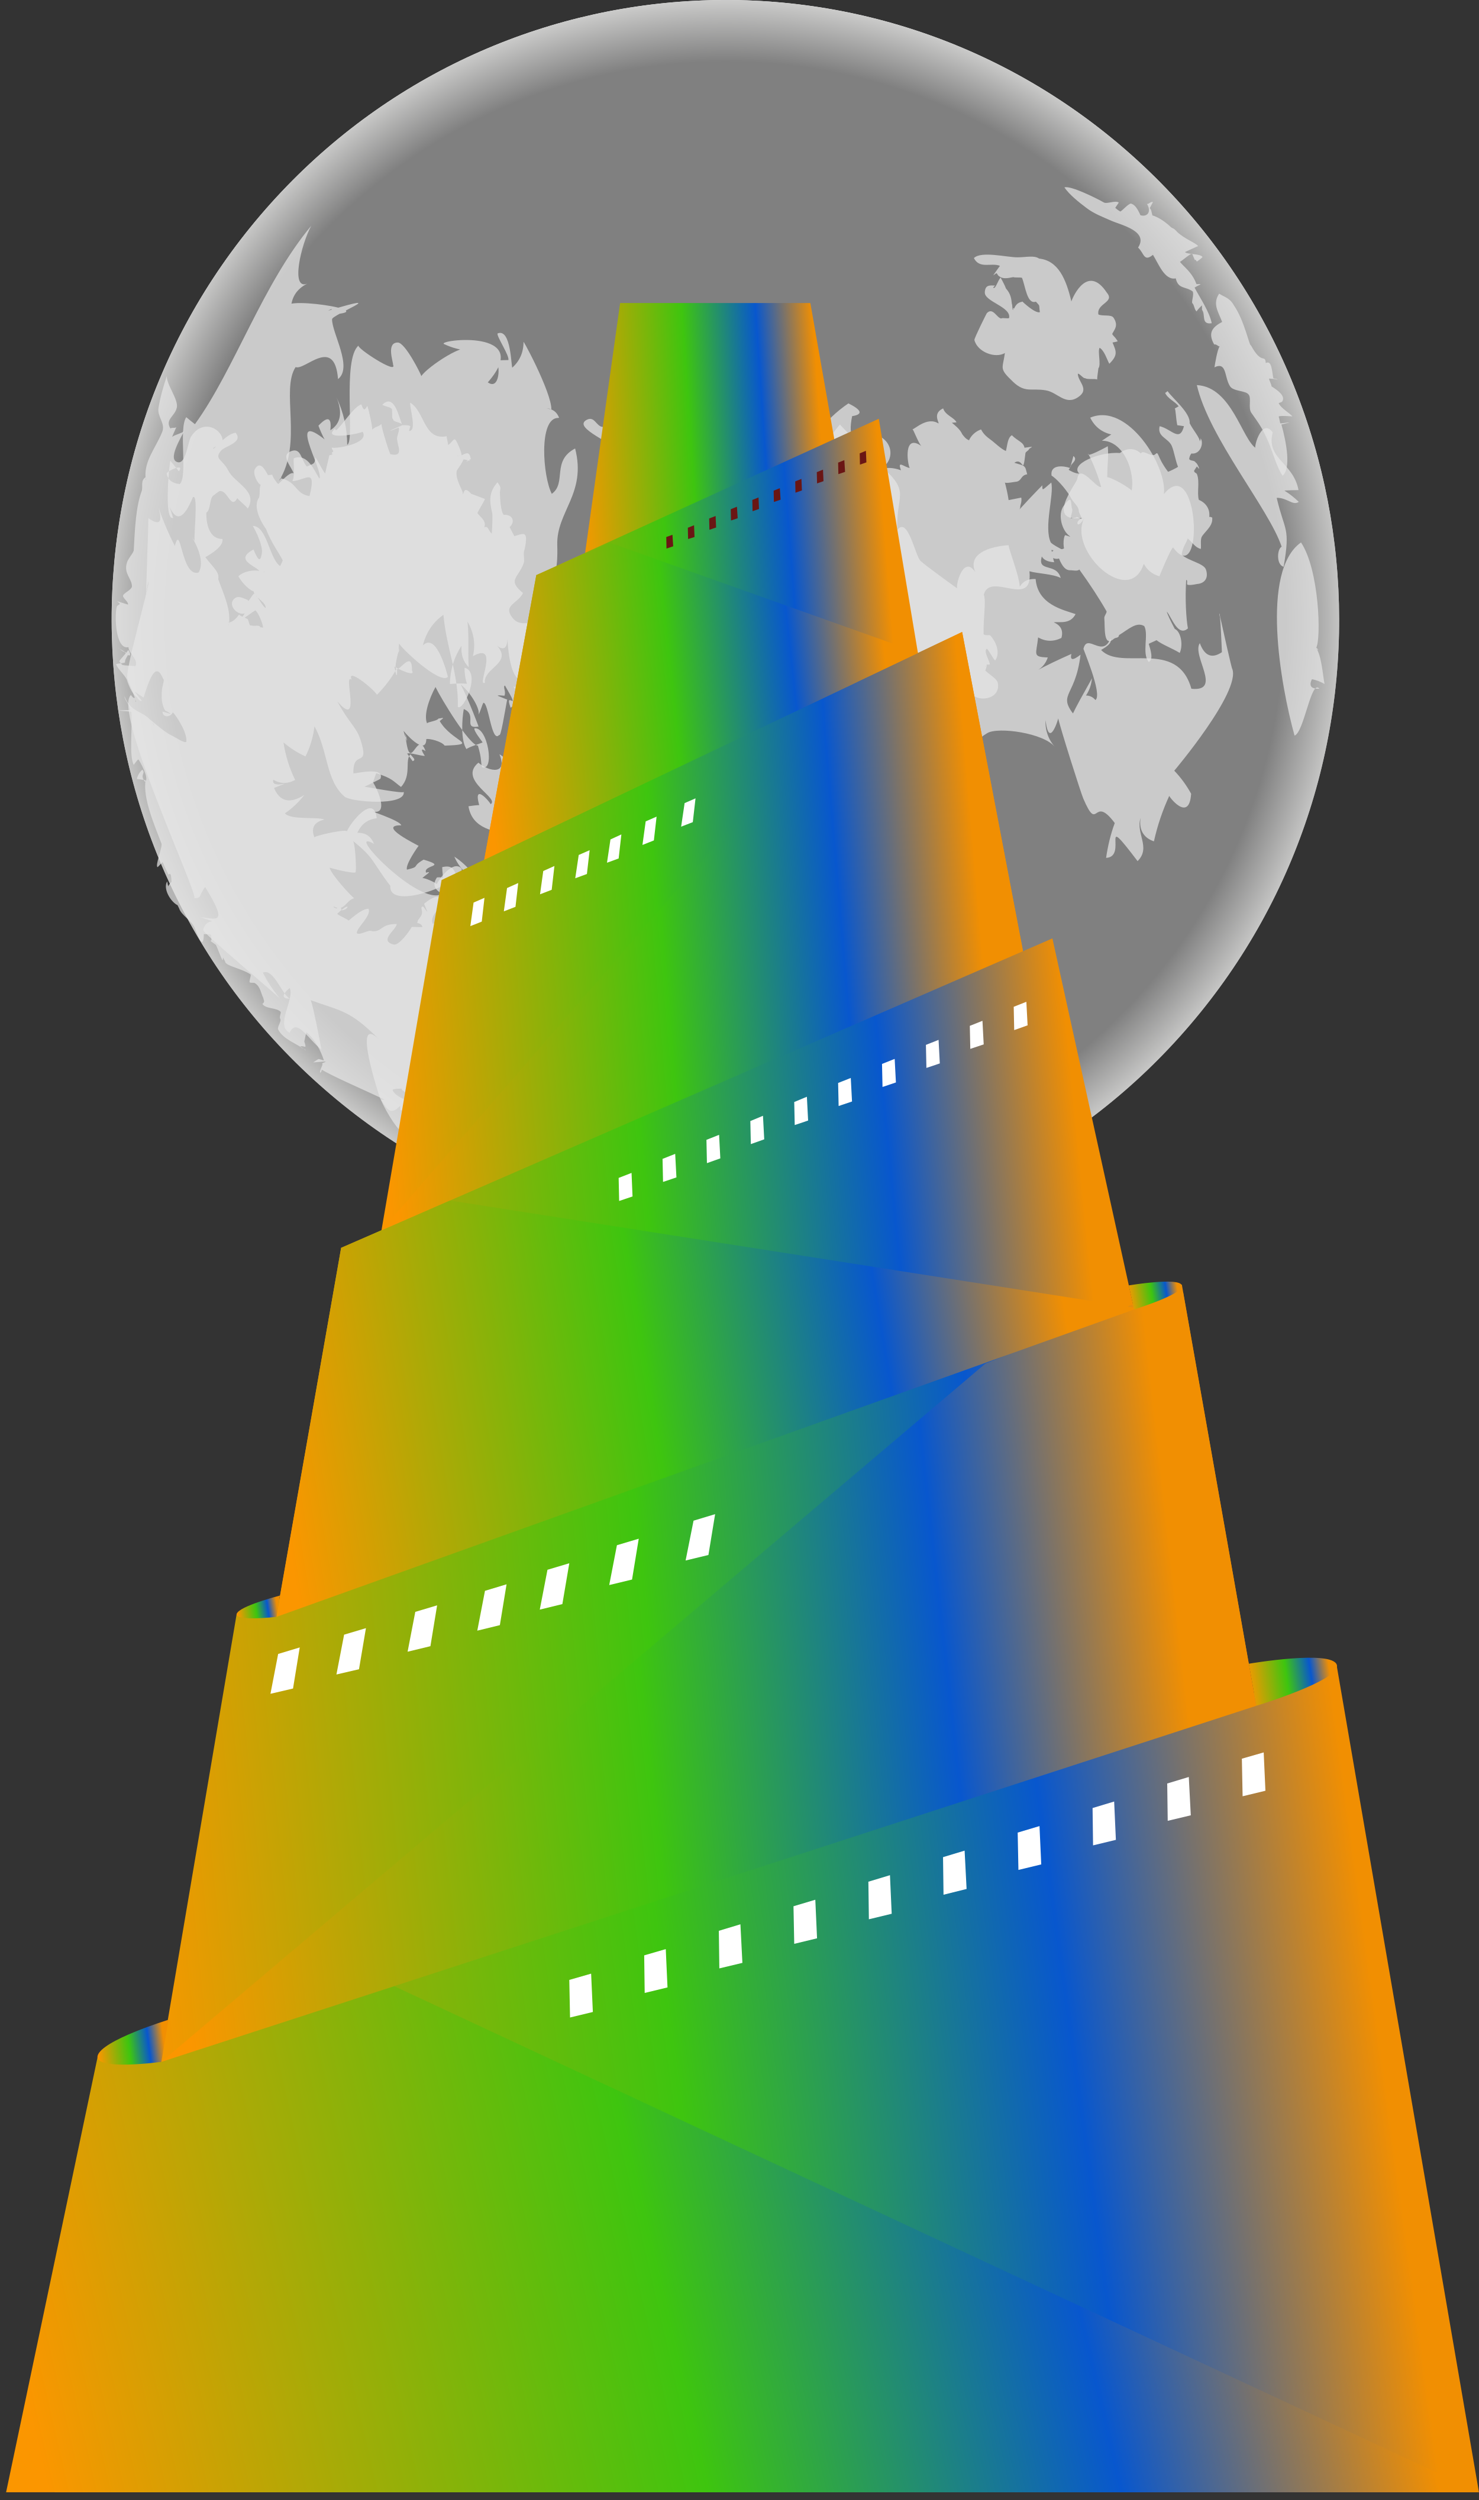 <svg width="56.803" height="96" viewBox="0 0 171 289" fill="none" xmlns="http://www.w3.org/2000/svg">
<rect x="0" y="0" width="171" height="289" fill="#333333" stroke="none"/>
<path d="M137.604 118.456C112.027 148.432 67.211 151.792 37.534 125.929C7.857 100.094 4.531 54.827 30.136 24.851C55.742 -5.096 100.529 -8.456 130.206 17.379C159.883 43.242 163.209 88.481 137.604 118.456Z" fill="url(#paint0_radial_19_2)"></path>
<path d="M137.604 118.456C112.027 148.432 67.211 151.792 37.534 125.929C7.857 100.094 4.531 54.827 30.136 24.851C55.742 -5.096 100.529 -8.456 130.206 17.379C159.883 43.242 163.209 88.481 137.604 118.456Z" fill="url(#paint1_radial_19_2)"></path>
<g opacity="0.72">
<path d="M147.009 44.661C147.037 44.487 146.722 43.937 146.722 43.763C146.779 43.763 147.697 43.792 147.725 43.937C147.668 43.734 147.267 43.821 147.209 43.676C147.066 42.894 147.037 41.591 146.349 41.967C146.263 40.867 145.89 42.257 144.629 39.911C144.457 40.056 143.912 37.102 142.65 35.277C142.163 34.408 141.561 34.35 140.959 33.945C140.156 35.132 140.873 36.059 141.303 37.218C140.127 37.826 139.64 38.521 140.385 39.824C140.643 39.737 140.844 40.085 141.016 40.027C140.729 40.49 140.5 41.938 140.414 42.46C141.876 41.765 141.532 43.618 142.22 44.661C142.622 45.269 144.027 45.124 144.371 45.617C144.715 46.051 144.285 47.181 144.686 47.731C145.604 49.034 145.948 49.469 146.665 51.12C147.123 52.22 147.697 54.189 148.299 55C149.274 54.16 148.758 51.235 148.156 49.063C148.184 49.092 149.044 48.831 149.073 48.86C149.016 48.773 148.07 49.005 148.012 48.918C147.955 48.687 147.926 48.368 147.84 48.165C147.869 48.02 149.159 48.107 149.417 48.136C149.216 47.818 148.07 47.181 147.84 46.601C147.926 46.544 148.156 46.514 148.242 46.428C148.672 45.79 147.754 45.124 147.009 44.661Z" fill="#E6E6E6"></path>
<path d="M139.037 35.277C139.066 35.248 138.923 35.364 138.951 35.335C139.009 35.393 138.951 35.741 138.98 35.828C139.41 36.349 138.837 37.565 140.098 37.362C139.84 36.03 138.751 34.466 138.12 33.25C138.12 33.221 138.808 32.873 138.808 32.873C138.779 32.786 138.349 32.902 138.321 32.815C137.833 31.454 136.801 30.788 136.428 30.267C136.629 30.18 137.575 29.34 137.833 29.311C137.919 29.514 138.034 29.832 138.149 30.064C138.263 29.919 138.407 30.383 138.407 30.209C138.521 30.151 138.951 29.832 139.037 29.716C138.779 29.282 137.346 29.456 137.002 29.137C137.145 29.079 138.435 28.471 138.521 28.442C138.292 28.095 136.916 27.602 136.084 26.791C136.027 26.704 135.941 26.646 135.855 26.56C135.74 26.415 135.539 26.386 135.396 26.27C134.249 25.169 133.303 24.909 133.245 24.909C133.245 24.909 133.073 24.214 133.073 24.243C133.016 24.214 133.016 24.098 132.93 24.069C132.93 24.069 133.303 23.345 133.303 23.374C133.102 23.229 132.844 23.605 132.615 23.576C133.331 24.735 132.271 25.575 130.866 24.272C131.095 24.967 131.238 24.88 131.41 25.314C131.382 25.372 132.213 25.749 132.185 25.836C132.156 25.836 132.041 25.256 132.012 25.227C131.668 24.416 131.324 23.721 130.866 23.576C130.607 23.316 129.776 24.387 129.518 24.445C129.002 24.156 128.801 23.808 128.916 24.098C128.858 24.098 129.375 23.432 129.346 23.403C128.916 23.142 127.998 23.605 127.625 23.403C126.88 22.968 123.755 21.404 123.066 21.665C123.64 22.505 124.729 23.374 125.618 24.04C126.479 24.706 127.511 25.083 128.486 25.517C129.604 26.009 132.844 26.704 131.582 28.616C132.299 29.282 132.242 30.325 133.303 29.456C133.962 30.498 134.65 32.439 135.941 32.178C136.227 33.453 137.059 33.076 137.891 33.684C138.091 34.003 137.718 34.901 137.862 35.045C138.091 35.277 138.091 35.798 138.349 36.001C138.321 35.972 138.98 35.219 139.037 35.277Z" fill="#E6E6E6"></path>
<path d="M116.185 40.809C115.927 42.691 115.468 42.547 117.131 44.14C118.536 45.472 119.282 44.835 120.916 45.124C122.235 45.327 123.152 46.891 124.615 45.935C126.048 45.008 124.643 44.169 124.615 43.213C124.758 43.097 125.303 43.821 125.446 43.705C125.676 43.908 126.679 43.734 126.851 43.879C126.851 43.531 126.966 42.923 126.995 42.576C127.339 42.17 126.88 40.606 127.138 40.201C127.683 40.548 127.941 41.446 128.256 42.054C129.317 41.012 129.03 40.577 128.629 39.593C128.686 39.593 129.203 39.477 129.231 39.448C129.145 39.303 128.858 38.898 128.744 38.84C128.715 38.724 128.83 39.129 128.83 39.013C128.858 38.84 128.6 38.753 128.6 38.579C128.858 38.087 129.346 37.623 128.744 36.725C128.486 36.32 127.453 36.581 126.995 36.349C126.765 35.045 128.944 34.959 127.97 33.829C125.819 30.556 124.127 34.09 123.869 34.843C123.267 32.265 122.35 30.122 120.142 29.89C119.54 29.485 118.679 29.745 117.618 29.745C116.414 29.745 113.432 28.992 112.601 29.832C113.26 31.136 114.608 30.325 115.611 30.73C115.611 30.73 114.837 31.802 114.837 31.831L115.21 31.57C115.325 31.657 115.353 31.831 115.497 31.918C115.927 32.265 116.443 32.178 117.16 32.033C117.332 32.12 117.991 32.033 118.163 32.12C118.565 33.105 118.737 35.219 119.769 34.872C120.314 35.48 120.084 35.132 120.228 36.088C119.683 36.262 118.249 34.901 118.192 34.843C118.221 34.959 117.618 34.785 117.246 35.683C117.016 35.422 117.217 35.885 117.102 35.828C117.016 35.654 117.074 35.335 116.988 35.103C116.93 34.553 116.873 33.974 116.3 33.337C116.156 32.902 115.697 32.12 115.697 32.091C115.382 32.352 115.095 33.511 114.837 33.25C114.751 33.308 115.124 32.931 115.067 33.018C114.35 32.96 113.92 32.96 113.862 33.771C113.776 34.872 116.93 35.451 116.672 36.754C116.586 36.87 115.869 36.696 115.783 36.812C115.267 36.812 114.808 35.451 114.092 36.204C114.063 36.233 112.629 39.1 112.658 39.303C113.002 40.693 115.067 41.475 116.185 40.809Z" fill="#E6E6E6"></path>
<path d="M134.994 45.211C134.937 45.269 134.794 45.385 134.708 45.414C135.023 46.109 135.855 46.399 136.285 46.978C136.256 46.949 135.855 47.239 135.826 47.21C135.941 47.383 135.941 48.252 136.113 49.15L136.887 49.266C136.399 51.177 135.453 49.584 134.077 49.266C133.762 50.511 135.08 50.627 135.482 51.554C135.769 52.249 135.883 53.176 136.199 53.958C136.084 54.074 135.167 54.508 135.052 54.537C133.647 52.683 134.048 52.046 133.503 52.568C132.959 52.799 132.156 51.93 131.898 52.423C131.152 51.67 130.12 51.843 129.489 52.365C127.052 52.191 123.64 53.697 124.787 54.74C124.299 54.769 123.64 54.363 123.554 54.305C123.669 54.132 123.812 53.987 123.812 53.842C123.869 53.581 124.672 53.147 124.099 52.712C124.099 52.828 123.726 54.016 123.726 54.103C123.009 53.842 121.403 53.639 121.575 54.971C122.091 55.29 123.095 56.333 123.726 57.375C124.041 58.099 124.701 58.447 124.729 59.084C124.701 59.229 125.131 59.866 125.045 59.982C124.844 59.982 124.357 59.605 124.471 59.808C124.443 59.837 123.841 59.895 123.812 59.924C123.783 59.519 124.099 59.084 123.927 58.736C123.783 57.868 123.927 57.202 122.98 58.476C122.264 59.461 122.751 61.372 123.726 62.009C123.726 62.096 123.124 61.778 123.124 61.893C122.894 62.299 122.923 63.399 123.152 63.805C123.152 63.863 124.07 62.878 124.07 62.936C123.726 62.762 122.952 63.631 122.665 63.457C122.464 63.342 121.719 62.965 121.489 62.704C120.658 60.909 121.891 57.202 121.547 55.782C120.572 56.593 120.486 56.854 120.514 56.101C120.428 56.159 117.532 59.171 117.246 59.634C117.389 59.403 117.991 59.026 117.963 58.505C117.991 58.36 118.163 57.955 118.077 57.52C118.049 57.52 116.644 57.81 116.615 57.81C116.529 57.172 116.328 56.304 116.185 55.782C116.386 55.898 117.303 55.696 117.418 55.696C118.163 55.638 117.963 54.943 118.765 54.827C118.622 54.363 118.622 54.103 118.421 53.929C118.335 53.784 117.934 53.697 117.274 53.494C118.364 52.77 118.221 55.203 118.565 52.365C118.593 52.22 118.966 52.046 118.966 51.93C118.966 51.873 119.31 51.699 119.31 51.641C119.282 51.641 118.479 51.757 118.45 51.757C118.335 51.09 117.676 51.004 116.988 50.309C116.472 50.627 116.472 51.525 116.299 52.133C115.726 51.901 114.952 51.12 114.579 50.859C114.092 50.511 113.69 50.164 113.432 49.642C112.543 49.932 111.683 50.917 111.998 51.815C111.941 51.843 112.429 51.004 112.371 51.033C111.826 50.801 111.712 50.801 111.253 50.193C110.995 49.584 110.307 49.092 110.049 48.86C110.049 48.889 110.594 48.803 110.594 48.831C110.335 48.252 109.303 48.02 109.045 47.21C107.755 47.789 108.644 48.889 108.5 48.947C107.181 48.107 105.69 49.7 105.49 49.613C105.576 49.556 106.178 51.206 106.522 51.554C104.429 50.077 104.916 53.581 105.174 54.103C104.429 53.929 103.741 53.176 104.171 54.363C102.221 53.668 101.619 54.537 100.501 54.537C100.615 54.45 100.328 54.421 100.443 54.363C100.357 53.176 100.013 51.612 98.924 53.407C98.551 53.263 98.866 53.234 98.751 52.973C98.981 52.915 98.436 52.423 98.407 52.046C99.755 51.293 97.748 49.874 97.117 49.063C96.859 49.382 96.314 49.961 96.171 50.395C95.855 49.671 96.228 48.571 95.884 47.905C94.737 48.136 95.483 46.08 95.024 45.385C94.336 44.342 93.218 44.777 91.984 44.313C92.357 43.763 92.759 43.213 93.361 42.865C92.902 41.446 92.415 42.373 91.526 42.286C90.78 42.199 89.805 40.983 88.888 41.272C88.974 41.562 89.691 42.721 89.805 43.01C89.691 42.981 89.633 43.01 89.547 42.923C89.404 43.3 88.773 43.444 88.486 43.705C87.999 43.126 88.716 41.852 89.175 41.272C88.515 41.157 87.913 41.852 87.741 42.402C87.053 41.62 86.537 40.577 86.508 40.114C85.705 40.404 87.053 42.721 85.16 41.33C86.594 36.146 84.357 40.519 83.411 43.502C83.01 42.952 82.522 42.228 82.15 41.62C81.777 41.968 81.175 42.228 80.917 42.749C80.773 42.489 79.798 41.794 79.684 41.533C79.483 42.286 80.142 45.356 78.737 44.95C77.304 44.545 78.537 42.634 78.479 41.678C77.562 42.315 76.272 41.996 75.526 42.286C75.354 41.33 75.669 39.853 74.723 40.056C75.354 41.533 74.207 42.576 73.863 44.111C73.863 44.169 74.15 43.763 74.121 43.821C73.634 43.966 73.347 44.632 72.573 44.255C72.515 44.661 71.598 45.095 71.483 46.283C70.852 46.63 71.225 47.557 70.996 47.818C70.394 48.542 71.311 49.44 69.705 49.353C68.931 49.324 68.759 48.02 67.813 48.542C66.121 49.469 71.196 51.293 71.483 52.249C70.881 52.741 69.877 54.363 70.508 55.232C70.48 55.232 70.795 54.885 70.738 54.971C70.824 55.116 70.852 54.74 70.881 54.682C70.91 54.682 70.91 55.377 70.938 55.406C71.024 55.493 71.713 55.145 71.799 55.232C71.77 55.724 70.738 56.564 70.766 56.709C70.193 55.666 70.967 57.202 70.967 57.202C70.938 56.622 71.454 57.172 72.229 57.462C71.626 57.926 70.594 59.026 71.282 58.215C72.286 58.331 73.634 58.997 74.092 59.808C74.035 59.837 72.659 60.329 72.601 60.329C72.974 61.517 71.626 61.546 71.971 62.675C72.315 63.747 74.15 63.197 74.924 62.936C75.469 64.905 75.87 66.643 77.963 66.469C76.644 66.759 76.186 68.7 74.58 69.597C75.01 70.843 74.924 70.959 76.673 71.422C77.304 68.902 77.963 68.671 79.282 68.613C79.225 68.7 79.483 68.555 79.426 68.641C79.856 69.221 79.684 68.757 80.257 68.381C80.257 68.381 81.146 69.597 81.117 69.597C80.945 70.177 80.343 70.495 79.827 70.814C80.257 71.943 81.461 72.638 82.379 73.246C82.064 72.407 82.121 71.306 83.01 71.219C82.379 70.466 82.436 69.713 82.723 69.25C83.755 69.018 84.902 69.771 86.049 69.308C86.709 70.408 81.232 70.148 86.508 72.03C85.963 72.522 86.192 72.812 86.02 73.304C85.82 73.304 85.476 72.899 85.275 72.841C84.845 72.001 84.357 71.856 83.698 72.638C84.099 73.189 83.841 73.536 83.698 74.115C83.411 73.999 83.44 73.333 83.067 73.246C82.551 72.957 82.006 72.928 81.433 72.638C81.347 72.522 81.031 72.783 80.945 72.667C80.888 72.725 80.687 73.42 80.573 73.478C80.4 73.391 80.515 72.638 80.343 72.58C80.228 71.943 79.54 71.827 78.967 72.03C79.282 71.683 78.479 71.509 78.365 71.769C78.279 71.74 78.422 71.972 78.336 71.943C78.193 71.364 78.651 71.074 78.508 70.495C78.279 70.872 77.103 70.408 77.017 70.843C76.874 71.074 77.591 71.596 77.476 71.798C76.157 71.422 75.039 70.93 74.494 71.277C74.35 71.074 74.494 71.856 74.408 71.625C73.29 72.233 72.372 70.93 71.34 71.596C72.057 71.625 72.229 71.625 72.515 72.436C72.372 72.522 72.458 72.117 72.315 72.233C72.917 72.407 72.687 73.246 73.089 73.565C73.031 73.826 72.917 74.492 72.859 74.839C72.229 74.666 71.34 74.55 70.881 75.042C71.254 75.448 71.512 76.143 71.77 76.259C71.77 76.345 71.77 75.824 71.827 75.853C71.684 76.172 72.057 76.693 72.028 77.156C71.799 77.214 73.146 76.954 73.318 77.417C72.974 77.649 72.888 78.72 73.376 78.894C73.204 78.865 73.089 78.141 72.745 78.054C72.773 78.054 73.175 78.17 73.175 78.141C73.29 77.996 73.003 77.533 72.859 77.736C72.917 77.793 72.773 78.112 72.831 78.199C72.716 78.17 72.515 77.852 72.487 77.823C72.057 78.257 72.286 79.242 72.945 79.647C72.831 79.966 73.031 79.126 72.859 79.242C72.745 79.242 72.974 79.386 72.859 79.415C72.773 79.386 72.544 80.226 72.429 80.139C72.372 80.226 72.515 80.487 72.458 80.545C72.028 80.574 71.139 80.661 70.68 80.748C70.652 80.429 70.566 79.589 70.795 80.139C70.652 80.168 70.336 79.937 70.222 79.995C69.935 79.821 69.505 80.632 69.304 80.284C68.788 80.574 68.53 80.69 68.014 81.008C67.87 80.921 66.981 80.487 66.838 80.429C66.637 79.213 68.042 77.533 67.727 76.317C66.981 76.925 65.519 78.402 64.831 79.3C64.831 79.271 64.2 79.039 64.2 79.01C64.344 78.547 65.548 78.228 65.691 77.475C65.835 77.359 65.576 77.156 65.605 77.012C66.007 76.664 66.265 76.461 66.121 75.534C67.698 76.606 67.44 74.724 67.784 73.855C68.157 72.986 69.419 72.667 68.1 71.538C67.928 71.885 67.44 72.117 67.326 72.58C66.924 72.059 67.01 71.943 66.609 71.451C67.498 70.524 65.691 69.539 64.774 70.321C63.426 71.509 64.774 71.509 62.48 71.769C61.304 71.914 60.042 72.493 59.211 71.364C58.15 69.945 59.842 69.8 60.473 68.555C58.609 67.02 59.928 66.846 60.559 65.079C60.673 64.761 60.501 64.123 60.587 63.747C60.702 63.312 60.788 62.936 60.817 62.415C60.874 61.43 60.329 61.72 59.469 61.98L58.924 60.938C59.67 60.214 59.182 59.432 58.236 59.519C57.892 59.113 57.835 57.752 57.806 57.202C57.749 56.391 58.093 56.535 57.519 55.753C56.544 56.854 56.544 57.839 56.917 59.345C56.974 60.098 56.86 61.662 56.86 61.691C56.458 61.343 56.43 60.706 55.999 60.967C56.258 60.214 55.627 59.866 55.197 59.316C55.225 59.171 56.2 57.578 56.057 57.665C56.143 57.723 54.48 57.057 54.48 57.086C53.534 55.985 53.648 57.288 53.476 57.086C53.706 56.912 52.559 55.435 52.817 54.392C53.075 54.016 53.419 53.523 53.591 53.118C53.677 53.06 54.251 53.292 54.365 53.234C54.308 53.234 54.337 53.176 54.279 53.176C54.394 52.915 53.878 53.436 53.906 53.292C54.078 53.494 54.308 52.886 54.451 53.147C54.308 52.191 53.992 52.307 53.39 52.626C53.39 52.596 52.76 52.741 52.76 52.741C52.76 52.712 53.362 52.596 53.276 52.683C53.161 52.741 53.333 53.089 53.247 53.176C53.62 52.828 53.161 51.843 52.903 51.264C52.473 50.309 52.473 51.004 51.813 51.438C51.813 51.264 51.641 50.627 51.641 50.424C48.975 50.946 49.147 47.586 47.426 46.544C47.34 47.152 48.258 49.874 47.283 49.816C47.34 49.729 47.369 49.411 47.455 49.295C47.312 49.121 46.853 49.15 46.509 49.15C46.107 48.107 45.562 45.443 44.215 46.775C44.243 46.92 45.161 47.065 45.218 47.21C45.476 47.181 45.19 48.484 45.476 48.455C45.333 48.803 46.451 48.773 46.509 49.15C46.451 49.208 45.161 49.7 45.132 49.787C45.19 49.816 46.05 49.411 46.107 49.44C46.222 49.903 45.792 50.453 45.935 50.917C45.964 51.554 46.709 52.857 45.161 52.51C45.104 52.683 44.071 49.382 44.1 49.005C43.727 49.382 43.412 49.266 43.039 49.671C43.039 49.15 42.638 47.354 42.466 46.92C42.179 47.412 42.064 47.557 41.778 46.746C40.717 47.036 38.652 50.598 38.767 49.527C37.047 50.975 41.577 50.164 41.921 49.903C42.81 51.322 38.595 51.93 38.394 51.728C38.251 51.873 38.595 52.075 38.509 52.22C38.05 52.596 38.394 52.046 38.423 52.568C38.48 52.51 38.021 52.654 38.079 52.626C37.964 53.176 37.706 54.16 37.591 54.74C37.133 54.103 36.903 53.523 36.473 52.857C36.387 53.697 36.301 53.552 35.469 53.929C34.781 53.089 34.81 51.699 33.634 52.162C32.344 52.654 33.778 54.016 33.978 54.798C34.007 54.943 33.95 54.566 34.036 54.769C33.692 54.421 32.946 55.203 32.172 55.956C31.943 55.753 31.57 55.203 31.484 54.913C31.599 54.798 30.853 55 30.968 54.885C30.595 54.218 30.05 53.234 29.477 54.218C29.161 54.769 29.821 55.956 30.136 56.043C29.964 56.419 30.079 56.883 29.964 57.491C29.305 58.36 29.849 59.866 30.767 61.169C31.34 62.733 32.401 64.123 32.688 64.79C32.631 64.876 32.459 65.369 32.373 65.427C31.111 64.529 30.882 60.793 29.219 60.793C29.649 61.488 30.394 63.11 30.28 63.921C30.079 65.224 29.764 64.558 29.305 63.515C26.896 64.819 29.878 65.456 30.108 66.18C30.136 66.325 30.71 65.919 30.566 66.122C29.735 65.832 28.387 65.861 27.556 66.614C27.986 67.367 28.703 68.12 29.333 68.381C29.362 68.989 30.824 69.655 30.71 70.292C30.394 70.09 30.021 69.366 29.706 68.96C29.591 68.989 29.505 68.641 29.391 68.641C29.276 68.555 28.789 69.51 28.703 69.453C28.674 69.481 28.645 69.308 28.616 69.337C28.043 69.134 27.556 68.786 27.068 69.221C26.237 70.003 27.642 71.422 28.53 70.785C28.616 70.843 28.53 70.408 28.53 70.379C28.616 70.669 27.957 71.19 27.9 71.654C28.1 71.567 29.333 70.64 29.534 70.553C29.907 70.901 30.366 72.03 30.423 72.551C30.394 72.551 30.136 72.493 30.108 72.522C29.993 72.175 29.505 72.436 28.989 72.291C28.817 72.436 28.703 71.393 28.559 71.538C28.358 71.393 27.814 71.248 27.642 71.045C27.326 71.451 27.04 71.827 26.466 71.972C26.323 71.885 26.667 71.885 26.552 71.856C26.495 71.769 26.466 72.349 26.437 72.291C26.781 70.582 25.864 68.7 25.233 66.962C25.376 66.122 24.774 65.745 23.742 64.413C24.43 64.008 25.864 63.168 25.721 62.299C24.201 62.328 23.828 60.561 23.857 59.258L23.513 59.345C24.459 59.403 24.115 57.752 24.66 57.288C24.803 57.202 25.233 56.825 25.405 56.767C26.351 56.651 26.695 58.968 27.441 57.578C27.556 57.81 28.53 58.534 28.645 58.794C29.878 56.767 27.125 55.84 26.409 54.421C25.721 53.06 24.717 53.089 25.549 52.104C26.007 51.554 28.186 51.148 27.24 50.019C26.208 50.193 25.405 51.293 24.688 51.873C24.516 51.786 25.061 51.612 25.004 51.554C24.975 51.525 24.688 52.394 24.66 52.365C27.556 51.062 23.971 47.499 22.079 50.482C21.735 51.033 21.506 53.61 20.588 53.436C19.269 53.205 20.989 50.511 21.276 49.845C20.989 50.106 20.187 50.251 19.9 50.511C19.928 50.395 20.244 49.7 20.387 49.382C20.158 49.527 19.957 49.382 19.699 49.527C19.04 48.455 20.244 48.136 20.445 47.094C20.645 46.167 19.183 44.371 19.298 43.444C18.896 44.632 18.552 45.791 18.323 47.152C18.151 48.165 19.154 48.918 18.753 49.932C17.95 51.901 16.545 53.379 16.86 55.464C16.717 55.348 16.947 55.319 16.803 55.174C16.258 55.58 16.516 56.159 16.402 56.709C15.685 58.592 15.599 61.198 15.456 63.66C15.283 64.123 14.767 64.616 14.653 65.108C14.309 66.325 15.226 66.846 15.255 67.773C15.226 68.207 14.251 68.555 14.223 68.873C14.194 69.134 14.882 69.597 14.796 69.887L13.563 69.51C13.563 69.568 13.879 69.742 13.85 69.8C13.821 69.916 13.534 69.974 13.506 70.119C13.219 71.103 13.334 75.158 14.853 74.811C14.882 75.592 16.029 76.201 15.656 77.012C15.541 76.954 14.223 76.954 14.108 76.838L13.792 76.461C13.764 76.317 14.853 75.274 14.796 75.129C15.14 75.419 15.226 76.287 14.366 75.332C14.223 75.419 13.678 74.811 13.678 74.926C13.649 74.868 14.853 75.621 14.825 75.592C14.739 75.94 14.423 76.172 14.452 76.577C14.309 76.664 13.506 76.693 13.42 76.78C13.592 77.33 14.337 77.909 14.653 78.547C14.997 79.647 15.456 80.371 15.828 80.574C15.8 80.574 16.172 81.182 16.402 81.008L15.57 79.966C15.599 79.937 16.574 80.661 16.602 80.632C17.377 78.141 18.065 76.49 18.868 78.489C19.097 78.576 18.638 79.415 18.696 80.371C18.667 81.008 18.839 81.761 19.068 82.08C19.097 82.225 19.355 82.196 19.384 82.312C19.412 82.254 19.843 82.63 19.871 82.572C19.9 82.572 18.753 82.225 18.782 82.254C18.81 82.978 19.699 82.949 19.986 82.341C20.301 82.63 21.706 84.686 21.534 85.758C21.305 85.932 20.359 85.266 19.814 85.005C19.04 84.629 18.036 83.731 17.291 83.123C17.405 83.528 17.778 83.47 17.835 83.933C16.918 81.993 15.255 82.717 14.395 80.487C14.366 80.892 14.997 81.443 15.054 82.08C14.997 82.08 13.85 82.109 13.792 82.109C13.879 82.225 15.14 82.196 15.197 82.312C15.312 84.397 14.911 87.264 15.456 88.423C15.456 88.423 15.886 87.814 16 87.785C16.086 87.843 17.377 90.102 16.746 90.363C16.115 89.494 16.889 89.436 16.459 88.973C16.23 89.147 15.886 89.639 15.828 90.044L16.832 90.189C16.488 92.275 17.893 95.46 18.667 97.517C18.81 97.893 17.921 100.007 18.208 100.239C18.237 100.268 18.782 99.631 18.81 99.66C19.126 100.442 19.412 100.905 19.47 101.108C19.843 100.76 19.785 101.485 19.871 102.556C19.699 102.469 20.273 102.498 20.101 102.411C20.043 102.295 20.273 101.832 20.072 101.542C20.158 101.716 19.384 102.295 19.47 102.469C19.412 102.44 19.355 101.919 19.326 101.89C18.81 102.759 19.756 104.265 20.531 104.641C20.645 104.902 20.617 104.786 20.703 104.989C20.961 105.8 22.108 106.379 22.48 107.19C22.796 107.914 23.513 110.115 23.57 107.972C23.656 108.03 24.258 107.914 24.402 108.059C24.459 108.262 24.402 108.493 24.459 108.667C24.488 108.58 24.287 108.87 24.316 108.754C24.545 108.957 24.717 109.015 24.975 109.246C25.491 110.405 25.807 111.534 25.778 110.665C25.835 110.839 26.065 111.129 26.036 111.216C26.265 111.708 27.9 111.94 28.961 112.635C29.075 112.78 28.76 113.417 28.875 113.562C29.018 113.649 29.333 113.562 29.477 113.649C30.136 114.083 30.136 114.778 30.452 115.386C30.48 115.676 30.681 115.763 30.337 116.052C30.738 116.661 32 116.458 32.459 116.979C32.487 117.153 32.258 117.645 32.401 117.761C32.573 118.08 32 118.717 32.172 119.036C32.774 120.165 34.208 120.571 35.383 121.439C35.297 121.237 34.753 121.179 34.724 120.976C35.154 120.773 35.527 121.439 35.183 120.397C35.211 120.252 35.383 119.47 35.412 119.325C36.358 120.02 37.104 121.497 37.448 122.569C37.419 122.598 36.846 122.395 36.846 122.424C36.788 122.395 36.244 122.801 36.215 122.801C36.244 122.83 37.62 122.685 37.649 122.714C37.649 122.801 37.104 122.888 37.276 123.003C37.333 123.119 36.903 123.814 37.018 124.017C37.104 123.959 37.218 123.785 37.19 123.641C38.452 124.422 41.835 125.871 44.473 127.116H44.043C44.559 127.811 45.018 129.23 46.308 127.782C46.193 127.579 46.337 128.506 46.251 128.303C46.738 128.593 48.143 127.782 48.43 128.072C48 127.377 45.677 126.971 45.39 125.986C45.562 125.813 46.251 125.871 46.394 125.842C46.509 125.871 46.451 126.044 46.537 126.044C47.225 126.392 47.455 127.29 48.344 127.232C48.344 127.145 48.688 127.203 48.717 127.087C48.86 127.232 49.405 127.608 49.433 127.637C49.376 127.579 48.86 127.869 48.745 127.753C48.803 127.521 48.917 126.71 48.946 126.508C49.376 126.913 50.093 127.695 50.494 128.101C50.466 128.188 49.921 128.796 49.835 128.883C49.519 128.883 49.548 128.622 49.118 128.68C49.921 129.578 49.892 130.331 50.121 130.562C50.208 130.562 50.695 131.315 50.781 131.315C50.781 131.258 50.58 130.215 50.609 130.186C51.01 130.418 51.498 130.533 51.985 130.736C52.444 130.939 54.279 131.518 54.939 131.721C54.279 130.678 52.358 130.36 51.756 129.143C51.756 129.027 51.785 128.883 51.785 128.738C52.301 128.825 51.756 128.159 52.157 128.101C51.785 127.579 52.157 127.319 51.727 126.855C52.473 126.826 53.075 127.55 53.763 127.666C54.021 126.913 53.734 125.986 54.136 125.668C53.935 127.956 59.756 124.828 56.888 127.927C57.634 127.985 62.967 127.261 60.931 129.462C60.1 130.36 58.064 129.375 58.781 131.431C59.01 132.097 60.014 132.532 60.559 132.937C61.132 133.661 62.594 133.632 63.426 134.328C64.659 135.602 65.49 136.558 67.469 137.195C68.501 137.542 69.677 138.99 70.566 139.193C71.483 139.425 72.286 138.556 73.261 138.701C72.917 138.498 72.429 138.237 72.143 137.919C72.343 137.716 72.888 138.295 73.118 138.266C73.261 138.295 73.404 138.266 73.49 138.179C74.379 138.179 75.784 138.179 76.587 137.919C76.329 137.282 74.809 136.558 74.207 136.355C74.895 135.689 74.695 134.762 73.777 134.53C74.264 133.343 75.354 134.038 76.128 133.603C76.616 133.343 76.616 132.387 77.074 132.011C76.587 132.068 76.845 131.779 76.329 131.576C76.243 131.547 76.329 130.389 75.956 130.273C75.497 130.128 74.637 131.808 74.236 131.721C71.655 131.142 73.003 129.694 74.408 128.767C73.777 127.579 70.68 131.142 68.989 130.302C65.921 128.796 69.132 127.492 69.935 126.247C70.365 125.929 70.881 125.957 71.082 125.784C71.282 125.755 71.598 125.436 71.77 125.494C71.598 125.002 71.024 125.378 70.537 125.147C70.48 125.175 70.422 124.567 70.365 124.596C70.48 124.509 71.397 124.394 71.512 124.307C71.34 124.075 70.365 124.191 70.021 124.104C70.021 124.075 70.078 123.843 70.078 123.814C69.906 123.814 69.849 123.09 69.734 123.119C69.562 123.09 69.734 123.177 69.562 123.177C69.447 123.003 69.476 123.235 69.39 123.061C69.304 122.801 68.845 122.308 68.874 122.048C69.533 122.453 69.705 123.235 70.48 123.264C70.623 122.482 70.394 122.019 69.791 121.7C69.82 121.555 69.562 120.918 69.648 120.744C71.024 120.571 71.77 120.976 73.175 122.106C74.236 122.974 75.583 124.654 73.949 125.262C74.092 126.942 74.465 125.002 75.211 124.712C76.501 124.22 77.246 124.451 78.623 124.886C79.368 125.118 80.458 125.002 79.598 126.247C79.426 126.508 79.139 127.637 78.737 127.608C77.963 127.232 77.763 126.508 77.447 126.739C77.476 126.768 77.046 125.552 77.074 125.581C76.988 125.581 77.39 126.247 77.304 126.247C77.734 127.492 78.479 127.464 79.512 127.579C79.741 127.637 79.884 128.303 80.142 128.332C80.372 128.39 80.917 127.695 81.117 127.782C81.347 128.072 81.203 128.825 81.519 128.941C81.404 128.97 81.375 128.738 81.261 128.767C81.318 128.998 81.547 129.404 81.834 129.346C82.322 129.78 82.78 129.578 83.382 129.259C83.727 129.288 83.382 129.056 83.382 128.767L83.44 129.172C83.612 129.549 84.529 128.883 84.673 129.259C85.246 128.419 86.192 128.332 86.852 127.811C87.597 127.464 88.056 126.508 88.773 126.102C89.002 126.044 89.519 126.595 89.748 126.537C91.526 126.073 94.336 125.407 95.053 123.38C94.479 123.988 94.909 123.698 94.45 123.206C94.709 123.003 94.307 122.974 94.393 122.887C93.791 122.077 94.192 122.106 94.02 121.729C94.106 121.034 94.221 119.818 94.393 119.325C93.791 119.296 92.902 120.802 92.644 121.497C91.153 120.715 92.902 117.964 92.787 116.632C92.673 115.126 91.354 114.112 90.293 112.982C88.658 113.88 88.687 115.676 86.594 113.996C86.451 114.662 86.02 114.17 85.361 114.286C84.874 114.286 83.899 114.575 83.555 114.517C83.927 114.286 86.479 112.287 86.451 112.056C86.365 111.071 85.103 111.303 84.587 111.795C84.558 111.766 84.501 111.708 84.472 111.679C84.271 111.882 83.641 111.65 83.698 111.679C83.612 111.795 84.214 111.708 84.157 111.882C83.669 111.332 83.497 110.492 83.01 110.144C82.838 110.028 82.15 110.405 81.978 110.434C80.945 109.073 80.314 107.48 78.967 107.248C78.996 107.19 78.279 108.001 78.307 107.972C77.906 107.074 77.82 106.958 77.246 107.596L76.816 108.146C75.927 107.451 75.727 106.379 74.838 107.219C75.325 108.291 75.325 108.262 75.469 109.015C75.469 109.131 76.558 109.159 76.558 109.275C76.558 109.333 76.214 109.478 76.214 109.565C76.128 110.752 74.924 110.231 75.956 111.216C76.444 111.708 76.071 112.548 76.501 112.664C76.759 113.011 76.902 113.301 77.218 113.764C77.218 114.054 77.418 114.344 77.648 114.633C77.763 114.749 78.565 114.286 78.766 114.315C80.142 116.313 81.461 118.167 79.626 116.632C79.712 115.995 78.422 116.226 77.648 115.879C77.677 115.647 77.734 115.357 77.16 115.589C77.16 115.618 76.988 115.676 76.988 115.676C76.415 115.502 75.641 115.792 75.067 115.705C75.067 115.618 75.153 115.56 75.039 115.589C74.006 115.415 72.401 114.691 72.343 114.633C72.372 111.766 65.921 115.328 65.003 111.592C65.978 110.984 68.186 111.505 67.297 110.115C67.182 110.144 67.01 109.391 66.924 109.391C67.928 108.03 65.605 107.19 64.085 106.495C64.344 104.439 62.967 105.308 61.677 105.047C62.25 105.626 62.68 105.945 63.483 106.234C63.569 106.35 63.856 106.205 63.999 106.408C63.741 106.698 63.426 106.987 63.197 107.277C62.709 106.524 61.39 106.292 60.759 106.727C61.017 107.306 62.279 107.856 62.68 108.262C62.68 108.32 62.537 108.667 62.537 108.725C62.05 108.754 60.903 107.914 60.616 108.059C59.784 108.522 61.189 109.594 61.878 109.594C60.903 110.926 59.555 108.957 58.379 108.812C57.72 108.725 57.032 110.405 56.286 110.347C55.713 110.289 54.967 109.246 54.365 109.131C53.648 108.957 52.473 108.725 51.641 108.493C51.441 108.406 51.441 108.204 51.268 108.088C50.81 107.653 50.724 107.885 50.867 107.567C51.068 107.653 51.096 107.335 51.211 107.306C51.068 107.19 51.01 107.19 50.924 107.103C51.182 106.814 51.813 107.19 52.329 107.248C52.215 106.987 51.612 106.871 51.412 106.64C51.154 106.756 50.294 106.64 50.035 106.785C49.663 105.858 50.867 104.873 51.555 104.381C50.867 103.048 49.806 103.859 49.032 104.468L49.405 105.394C49.319 105.394 48.946 104.699 48.86 104.786C48.487 104.96 49.032 105.279 48.659 105.916C48.487 106.205 48.258 106.35 48.258 106.64C48.086 106.756 48.745 106.64 48.831 107.161C48.831 107.19 47.598 107.132 47.598 107.161C47.34 107.653 46.136 109.304 45.534 109.188C43.756 108.754 45.792 107.509 45.878 106.814C44.014 106.785 44.215 107.711 43.068 107.653C42.609 107.393 41.692 108.146 41.261 107.885C41.147 107.306 42.982 105.887 42.609 105.047C41.864 105.047 40.86 105.974 40.315 106.408C39.914 106.118 39.082 105.8 38.996 105.626C40.717 104.004 40.287 105.279 39.455 105.221C39.512 104.989 39.426 105.047 39.398 104.902C39.168 104.96 39.111 104.873 38.853 105.018C38.796 104.931 38.566 104.931 38.566 104.786C39.885 105.423 39.914 104.12 40.946 103.83C40.631 103.628 38.251 101.05 38.107 100.297C39.398 100.674 40.917 100.963 41.089 100.847C41.233 100.992 41.118 97.748 40.831 97.227C43.326 99.225 42.925 99.515 45.132 102.411C44.903 105.481 54.193 101.832 53.333 100.355C52.329 99.428 50.752 101.629 50.494 102.209C50.466 102.064 49.061 101.427 48.831 101.513C49.175 101.137 50.093 100.645 49.261 100.876C48.889 99.95 51.813 100.21 48.975 99.37C47.512 100.21 48.659 100.152 47.053 100.529C46.824 99.95 48.401 97.748 48.401 97.777C48.229 97.662 43.527 95.374 46.394 95.403C46.251 94.823 42.523 93.665 42.265 93.462C45.677 95.229 43.355 90.363 42.666 89.813C42.867 89.871 42.781 90.421 42.953 90.479C42.982 90.508 43.125 90.305 43.154 90.334C43.183 90.305 43.469 89.407 43.498 89.378C45.39 89.987 45.39 90.247 46.365 90.971C47.627 89.61 46.767 87.872 47.455 87.206C47.914 87.728 48.057 87.843 47.713 87.988L47.082 87.119C47.283 86.946 48.602 87.38 49.118 87.38C48.688 86.714 48.63 86.424 49.204 86.83C48.2 84.02 47.398 90.102 46.853 84.773C47.369 86.569 46.795 85.034 46.652 84.484C47.598 85.613 49.261 87.09 49.29 85.439C49.605 85.353 51.039 85.671 51.412 86.192C55.569 86.048 52.272 85.787 50.838 83.354C51.268 82.978 51.498 82.92 50.695 83.065C50.523 83.354 49.462 83.441 49.376 83.615C48.975 82.688 49.577 80.835 50.351 79.415C51.039 80.835 54.251 86.135 55.254 86.192C55.742 87.814 55.541 88.075 55.742 88.683C57.233 89.234 56.401 83.963 54.853 84.194C54.738 84.484 55.742 85.7 55.799 85.816C55.684 85.903 54.136 86.366 53.935 86.598C53.247 85.584 53.419 83.094 53.62 81.964C55.254 82.63 53.448 84.281 55.311 83.991C55.598 84.6 54.05 80.574 53.276 79.126C54.508 80.139 55.569 82.08 55.311 82.601C55.512 82.37 55.684 81.617 55.885 81.24C56.487 81.153 56.831 86.019 57.72 84.947C57.892 85.266 58.322 82.543 58.638 80.864C58.666 80.892 57.491 80.4 57.548 80.429C57.605 80.284 58.408 80.516 58.351 80.371C58.494 79.821 58.121 79.386 58.379 79.242C60.444 82.775 58.207 79.56 59.039 81.819C59.956 81.037 59.67 82.167 60.1 82.572C60.759 80.516 62.222 82.862 62.566 82.051C62.25 80.979 60.473 79.039 61.82 77.591C61.964 77.533 61.706 77.04 61.677 76.954C61.849 76.838 61.562 77.127 61.763 77.012C61.82 77.562 62.25 81.761 63.684 81.53C63.197 82.08 63.139 82.485 62.738 82.543C63.082 82.63 62.795 81.848 63.111 81.645C63.111 81.703 63.827 82.688 63.827 82.746C63.713 82.833 62.938 82.601 62.795 82.659C62.967 82.775 63.541 82.804 63.598 82.891C63.598 83.065 63.885 83.673 63.913 83.847C63.598 84.136 61.447 83.904 60.989 83.991C61.505 84.455 62.738 85.526 63.598 85.237C64.286 85.005 64.43 83.876 65.204 83.412C65.318 83.441 65.089 82.514 65.175 82.63C65.347 82.485 65.806 83.528 66.007 83.47C66.093 83.557 65.863 83.412 65.921 83.499C65.949 83.586 66.752 83.354 66.781 83.441C66.981 84.049 66.035 84.744 65.576 85.208C65.835 85.237 66.809 84.918 67.096 84.947C67.125 85.034 66.179 85.613 66.179 85.729C66.007 86.019 66.809 87.09 66.809 87.409C64.888 87.67 66.523 89.031 68.243 90.044C68.3 90.131 67.87 89.61 67.87 89.639C65.204 91.724 70.25 94.621 69.763 95.113C69.103 94.91 68.587 95.345 68.071 95.808C67.698 95.634 69.275 96.098 69.963 96.59C69.562 96.822 68.186 98.067 67.842 98.27C67.383 97.806 67.326 97.024 67.297 97.111C65.949 97.459 66.236 96.851 67.498 97.662C67.211 97.459 66.752 97.835 66.465 97.835C66.207 97.517 65.49 97.864 65.404 97.488C65.49 97.285 65.892 97.14 65.662 97.198C65.634 97.198 65.089 96.387 65.118 96.358C66.265 95.46 68.186 93.375 67.412 94.012C67.211 93.781 66.351 93.954 65.921 93.983C64.831 92.97 63.971 91.493 62.25 91.985C62.709 92.448 62.938 92.767 63.197 93.404C61.964 93.578 61.562 94.215 60.3 93.81C59.698 94.91 60.243 96.532 61.304 96.735C61.935 97.14 63.082 95.403 63.139 96.764C62.996 96.851 63.397 97.719 63.311 97.835C63.139 97.777 63.025 96.938 63.139 97.053C63.111 97.024 62.824 97.169 62.394 97.372C62.709 97.748 62.336 98.617 62.709 99.052C62.566 99.023 63.111 98.357 62.996 98.386C62.136 98.588 61.677 98.415 61.017 98.965C61.878 100.442 63.483 99.254 64.401 100.818C64.917 100.239 65.146 100.876 65.72 101.108C65.863 101.253 66.293 100.268 66.408 100.268C66.523 100.355 66.064 101.629 66.179 101.716C66.379 101.919 66.924 101.977 67.182 101.977C67.211 101.977 67.842 101.195 67.87 101.195C68.415 101.919 68.817 102.991 69.562 103.106C69.447 102.672 68.845 102.353 68.673 101.89C68.702 101.89 69.533 101.282 69.562 101.253C70.164 101.513 70.508 101.716 71.139 101.398C71.168 101.282 71.397 101.079 71.368 100.934C71.626 101.021 71.741 101.398 71.999 101.485C71.942 100.76 71.082 100.036 70.594 99.573C71.426 98.733 73.089 98.965 73.777 100.007C74.035 99.689 73.892 99.312 73.892 98.878C73.548 98.762 73.978 98.501 73.748 98.386C75.526 97.575 75.641 96.3 75.268 94.736C75.583 94.997 80.142 96.735 77.935 94.505C77.734 94.678 78.307 95.055 78.135 95.229C78.049 95.142 78.164 94.389 78.193 94.215C78.25 94.128 78.164 93.954 78.135 93.838C78.479 92.477 79.598 90.044 77.275 91.058C76.988 91.174 76.96 91.927 76.816 92.13C76.186 92.159 75.039 92.564 74.207 92.477C74.551 92.362 74.838 91.695 73.949 92.101C73.834 92.043 73.748 92.13 73.634 92.014C73.232 91.058 74.064 90.826 74.494 90.797C74.207 90.421 73.49 89.871 73.031 89.436C72.974 89.176 72.745 88.654 72.687 88.452C73.175 88.365 73.576 88.191 74.15 88.336C74.207 87.785 73.519 87.872 73.634 87.438C73.089 86.54 71.885 87.785 70.881 88.365C70.852 88.336 71.254 87.351 71.225 87.293C71.196 87.206 71.024 86.714 71.024 86.627C71.082 86.569 70.48 87.061 70.566 87.032C70.738 87.119 71.139 86.251 71.34 86.424C71.311 86.279 71.254 86.888 71.225 86.772C71.885 86.83 72.028 86.395 72.401 85.555C72.315 85.353 72.974 85.498 72.831 85.208C73.175 85.15 72.917 84.455 73.376 84.397C75.383 84.107 74.465 84.107 73.978 82.254C74.809 81.993 76.128 83.557 76.902 84.049C77.046 83.267 75.641 81.385 75.125 80.458C75.239 80.458 75.354 80.429 75.497 80.429C75.985 80.545 76.644 80.139 77.074 80.024C78.852 80.284 81.49 81.703 81.691 81.79C81.605 81.501 83.641 79.647 83.755 79.792C82.236 80.835 86.938 79.415 86.307 78.691C85.963 78.605 85.275 78.547 85.447 78.952C85.275 78.952 85.791 76.751 86.192 76.519C86.135 76.751 86.508 77.07 86.565 77.388C87.77 77.127 87.597 76.345 87.34 75.766C87.626 76.201 87.77 76.432 88.802 75.795C87.569 73.594 89.261 71.277 88.085 69.018C87.626 69.308 86.795 68.844 86.68 68.323C88.658 67.975 87.712 66.875 86.192 66.267C86.135 66.209 86.02 66.44 85.906 66.44C85.16 66.209 83.956 65.543 83.411 66.151C83.411 66.151 83.382 65.861 83.325 65.948C83.124 66.035 82.666 66.498 82.322 66.875L83.669 67.831C83.899 67.425 83.153 66.817 83.124 66.759C83.096 66.759 82.694 65.572 82.264 65.34C83.497 65.34 86.422 65.716 88.773 64.703C88.945 64.674 88.716 64.21 88.859 64.181C89.117 64.587 89.289 65.658 89.662 65.89C90.952 66.73 90.809 65.166 90.924 64.934C91.182 64.471 90.694 63.457 91.067 63.11C91.153 63.139 91.268 63.197 91.468 62.878V62.704C91.898 62.357 92.73 62.559 93.218 62.241C93.562 62.096 93.877 61.98 93.934 62.009C93.475 62.473 94.135 62.473 94.995 62.444C94.164 62.762 95.081 64.181 94.909 65.224C94.823 65.108 93.992 64.847 93.934 64.79C93.82 63.921 92.587 63.776 91.727 64.876C92.157 65.282 92.644 66.585 93.562 67.135C93.447 68.526 92.013 67.454 91.984 67.483C92.415 67.888 91.01 70.09 91.038 70.148C91.554 70.032 94.278 70.872 94.565 71.219C93.82 72.291 97.891 75.477 98.121 75.071C97.404 75.795 97.949 75.505 96.802 76.114C97.461 77.388 97.748 76.085 97.547 77.388C97.346 77.475 98.407 77.852 98.407 78.112C98.407 78.72 98.837 80.053 99.153 80.632C99.497 79.966 99.554 78.489 100.013 77.852C100.931 78.865 101.045 79.386 102.164 79.415C102.794 80.053 103.54 80.603 103.454 80.458C103.855 80.371 104.199 79.618 104.572 79.473C104.945 80.082 104.744 80.516 105.834 80.371C106.637 80.255 107.325 79.271 108.386 80.197C108.529 80.168 108.357 80.342 108.5 80.342C109.561 81.877 110.823 81.472 110.163 79.763C110.049 79.473 110.737 78.344 110.163 77.909C110.479 78.025 111.081 78.633 111.368 78.894C111.052 78.112 109.877 76.896 110.049 76.085C110.364 76.635 111.511 79.647 112.486 80.342C113.346 81.153 115.64 80.777 115.382 79.01C115.296 78.431 114.378 77.996 113.92 77.504C113.948 77.417 114.149 76.954 114.063 76.867C114.034 76.896 113.948 77.07 113.948 77.07C113.862 76.954 114.092 76.983 114.063 76.867C114.063 76.751 114.436 76.896 114.436 76.78C114.493 76.548 113.662 75.274 114.092 74.984C114.321 75.129 114.866 76.259 115.067 76.345C115.726 75.39 115.067 74.086 114.522 73.478C114.378 73.333 113.948 73.536 113.719 73.304C113.69 71.277 114.034 69.51 113.748 68.728C114.493 66.006 119.482 70.495 119.023 66.035C119.855 66.296 121.833 66.353 122.636 66.817C122.149 64.992 119.884 66.209 120.457 64.326C120.715 64.819 121.346 64.963 121.891 64.992C121.833 64.905 121.719 64.355 121.575 63.602C121.69 63.457 121.719 63.776 121.776 63.573C121.891 63.747 121.317 63.776 121.461 64.123C121.575 64.645 122.264 64.645 122.436 64.558C122.837 65.514 123.21 65.948 123.783 65.919C124.07 65.919 124.586 66.064 124.787 65.832C126.02 67.541 127.081 69.163 127.941 70.669C127.97 70.901 127.625 71.219 127.683 71.509C127.769 72.407 127.539 74.926 128.772 73.855C129.002 73.652 129.346 73.797 129.375 73.42C130.464 72.754 131.41 71.827 132.299 72.378C132.844 73.391 131.984 75.534 132.815 76.519C133.417 76.259 132.987 74.984 132.815 74.434C132.844 74.376 133.676 74.057 133.704 73.999C134.421 74.55 135.511 74.926 136.399 75.477C136.83 74.521 136.514 72.986 135.826 72.696C135.425 71.943 134.937 70.959 134.908 70.698C135.453 71.335 136.199 73.681 137.346 72.638C137.145 71.596 137.002 69.192 137.145 67.049C137.374 67.02 137.145 67.57 137.317 67.599C137.632 67.686 138.378 67.512 138.378 67.512C139.267 67.454 139.754 66.846 139.439 65.861C139.209 65.108 137.403 64.847 136.629 64.123C136.715 63.226 137.231 62.675 137.317 62.241C137.89 62.704 138.149 63.283 138.837 63.457C138.894 63.139 138.779 62.473 138.923 62.096C139.209 61.517 140.242 60.851 140.156 59.924C140.27 59.808 139.812 59.692 139.812 59.779C139.926 58.852 139.439 58.128 138.607 57.781C138.378 56.97 138.722 55.696 138.407 54.856C138.349 54.624 138.063 54.682 138.063 54.421C138.005 54.479 138.435 53.842 138.378 53.929C138.321 53.813 138.693 54.305 138.636 54.189C138.636 53.987 138.349 53.465 138.235 53.465C138.12 53.176 137.632 53.321 137.489 53.06C137.546 52.77 137.575 52.654 137.747 52.423C138.808 52.568 139.238 51.148 138.779 50.627C138.923 50.627 138.665 51.09 138.722 51.12C138.779 50.627 137.977 49.787 137.546 48.918C137.661 47.731 135.568 46.051 134.994 45.211ZM71.168 54.971C71.168 54.943 71.168 54.798 71.168 54.769C71.196 54.798 71.684 54.943 71.684 54.943C71.684 54.943 71.196 54.943 71.168 54.971ZM85.275 75.708C85.275 75.708 85.189 75.621 85.16 75.621L85.39 75.216C85.39 75.245 85.275 75.708 85.275 75.708ZM82.236 66.672C82.207 66.643 82.15 66.498 82.121 66.469C82.236 66.44 82.78 66.759 82.809 66.788C82.752 66.846 82.293 66.643 82.236 66.672ZM98.493 77.62C98.551 77.533 98.723 77.388 98.809 77.359C98.751 77.417 98.579 77.562 98.493 77.62Z" fill="#E6E6E6"></path>
</g>
<g opacity="0.72">
<path d="M152.17 74.897C152.772 73.913 152.543 65.861 150.421 62.704C145.718 66.006 148.041 79.155 149.675 85.034C150.793 84.629 151.596 78.431 152.543 79.618C151.596 79.647 151.31 79.3 151.682 78.518C152.198 78.605 152.686 78.807 153.145 79.068C152.944 78.083 152.801 75.795 152.17 74.897C152.256 74.753 152.657 75.593 152.17 74.897Z" fill="#E6E6E6"></path>
<path d="M148.184 63.197C147.639 63.457 147.553 65.311 148.414 65.514C149.216 60.851 148.528 61.488 147.611 57.549C148.844 57.52 149.475 58.505 150.163 58.012C149.647 57.52 149.102 57.086 148.5 56.709C149.044 56.68 149.589 56.651 150.134 56.651C149.532 53.436 146.349 53.06 147.152 49.99C145.804 48.078 144.743 52.336 145.26 51.843C143.596 50.859 142.45 44.719 138.378 44.516C139.783 50.627 146.722 58.823 148.184 63.197C148.213 63.168 148.184 63.11 148.184 63.197Z" fill="#E6E6E6"></path>
<path d="M125.389 59.837C123.353 63.631 130.579 70.321 132.242 65.166C132.643 65.919 133.245 66.382 134.048 66.614C134.192 66.267 135.31 63.515 135.625 63.283C139.324 68.207 138.607 52.22 134.564 57.115C134.994 53.958 130.378 46.428 126.048 48.281C126.565 49.324 127.367 49.961 128.486 50.222C128.113 50.453 127.769 50.714 127.396 50.946C129.891 50.917 131.324 54.566 130.808 56.912C131.869 56.999 126.88 54.16 128.027 55.522C127.969 54.218 128.199 52.915 128.084 51.583C128.027 51.612 125.561 52.973 125.819 52.452C126.45 53.668 126.937 54.943 127.31 56.275C126.823 56.564 124.815 53.465 124.557 55.348C124.471 55.927 120.572 60.619 125.389 59.837C124.5 61.488 124.099 60.04 125.389 59.837Z" fill="#E6E6E6"></path>
<path d="M140.987 70.93C141.102 70.901 141.274 75.419 141.274 75.39C140.127 76.172 139.267 75.824 138.722 74.347C137.747 75.766 141.389 79.995 137.747 79.618C136.084 73.739 129.633 77.62 127.31 75.129C127.597 74.955 128.686 74.376 128.371 73.855C127.453 76.085 125.704 73.16 125.274 74.984C125.074 74.695 127.539 80.284 126.651 80.921C126.364 80.574 125.991 80.4 125.561 80.4C125.962 79.792 126.192 79.126 126.249 78.402C126.278 78.46 123.496 83.094 123.583 83.76C123.955 83.615 124.357 83.441 124.729 83.296C121.891 80.053 124.299 81.008 124.93 75.679C124.041 76.374 123.697 76.346 123.869 75.592C122.436 76.23 121.002 76.896 119.626 77.649C120.371 77.33 120.887 76.78 121.145 75.998C119.31 75.94 119.826 75.65 120.027 73.681C120.887 74.173 121.805 74.202 122.722 73.739C122.952 72.899 122.665 72.291 121.833 71.943C122.436 71.827 123.726 72.233 124.357 70.987C122.923 70.495 119.97 69.887 119.74 66.933C118.651 66.875 117.963 67.367 117.676 68.41C118.565 68.265 116.586 63.515 116.615 63.023C115.353 63.081 111.654 63.66 112.773 66.151C111.511 64.21 110.565 67.165 110.651 68.004C109.361 67.078 107.21 65.514 106.465 64.876C105.805 64.326 105.002 59.634 103.741 61.256C103.597 57.173 105.289 56.941 102.049 54.045C103.626 52.944 103.196 50.309 100.3 50.048C100.013 53.06 101.361 51.38 99.067 52.191C99.21 51.235 99.698 50.569 100.558 50.193C98.694 51.38 98.006 50.685 98.522 48.107C93.361 47.963 102.622 48.86 98.092 46.63C96.716 47.557 95.511 48.716 94.508 50.077C93.676 47.123 91.812 49.295 91.784 46.862C91.64 48.281 90.952 49.237 89.691 49.7C89.318 48.455 89.633 47.412 90.608 46.572C82.494 48.629 90.694 44.14 87.741 43.676C87.77 44.4 85.59 47.383 85.848 46.949C83.583 46.688 79.942 48.803 78.422 49.005C81.433 48.6 78.565 56.333 78.537 56.246C78.737 56.188 78.938 56.043 79.082 55.869C78.651 56.564 78.881 56.854 79.77 56.709C79.798 56.622 78.279 58.041 78.25 57.52C78.336 58.852 80.458 58.447 78.193 59.374C78.823 58.418 79.483 59.229 80.228 61.836C79.082 61.836 77.39 62.038 77.275 63.718C77.304 63.255 81.289 69.453 81.404 69.481C78.996 69.076 75.555 71.364 78.479 73.623C79.999 71.451 81.261 72.407 82.809 72.146C82.981 75.361 79.712 72.783 83.01 77.446C83.01 73.681 85.82 75.129 87.769 75.158C87.081 75.564 86.365 75.766 85.562 75.795C87.511 76.867 87.769 77.909 86.336 78.894C84.472 78.112 85.504 76.49 83.899 78.778C82.35 77.214 83.01 76.983 81.261 77.012C79.999 75.65 80.286 74.55 80.429 73.478C79.913 73.855 79.368 74.028 79.024 74.289C78.479 73.855 74.551 71.625 73.49 71.827C76.931 73.42 72.143 74.666 71.856 74.811C72.401 76.143 73.462 79.01 72.515 78.315C73.29 78.228 72.515 78.547 72.372 77.967C72.085 79.966 72.028 80.458 72.229 79.444C71.598 79.213 70.135 81.732 70.021 79.502C68.587 79.329 67.498 79.097 66.322 78.286C67.125 77.156 67.87 75.969 68.587 74.781C66.867 76.983 65.462 77.388 64.401 75.969C65.404 74.724 71.827 72.725 70.594 70.466C71.168 69.974 66.121 68.728 66.121 68.7C62.68 63.979 64.602 68.96 64.43 62.994C64.315 59.142 67.842 57.057 66.494 51.843C63.741 53.292 65.548 55.811 63.799 57.086C62.766 55.116 62.25 48.339 64.516 48.31C63.741 47.934 64.659 48.484 64.63 48.252C64.344 47.586 63.885 47.267 63.225 47.239C63.799 47.21 63.885 47.412 63.512 47.847C64.716 47.354 60.96 40.114 60.53 39.506C60.53 40.722 60.1 41.707 59.24 42.489C59.096 42.576 59.125 37.855 57.519 38.55C57.433 38.926 58.895 41.07 58.781 41.62C58.293 41.62 57.806 41.649 57.319 41.678C57.892 42.17 57.777 45.182 56.401 44.198C61.877 37.942 50.552 39.274 51.326 39.766C52.301 40.23 53.304 40.49 54.394 40.548C54.136 39.245 49.376 42.431 48.717 43.474C48.659 43.242 46.853 39.593 45.992 39.593C44.645 39.593 45.448 41.765 45.448 42.17C45.964 43.329 41.147 40.201 41.462 39.94C39.541 41.504 41.061 51.12 40.143 51.409C40.143 49.498 39.713 47.673 38.91 45.935C39.627 47.702 39.398 48.976 38.193 49.729C38.365 48.252 37.907 48.05 36.817 49.208C36.817 49.208 37.763 51.815 38.279 51.409C32.659 46.572 37.477 54.421 36.932 55.319C36.416 54.624 35.642 52.336 33.978 52.973C33.864 53.089 34.151 55.029 33.806 55.609C35.269 55.58 36.645 53.9 35.785 57.346C34.122 57.115 34.322 55.609 32.401 55.29C32.631 55.116 32.602 55.203 32.258 55.58C35.039 51.206 32.43 45.095 34.179 42.431C35.211 42.894 38.681 38.753 39.082 43.821C40.831 42.46 38.365 38.492 38.394 36.899C38.394 36.378 45.534 33.626 37.935 35.914C38.566 35.567 38.48 35.741 37.735 36.378C45.591 36.088 30.566 33.858 33.634 35.856C33.634 34.437 34.265 33.424 35.527 32.786C33.548 33.597 34.81 28.239 35.986 26.096C30.337 32.873 27.125 42.691 22.538 49.034C22.194 48.774 21.878 48.513 21.534 48.223C20.617 49.584 21.735 55.029 20.789 55.956C19.928 55.869 19.412 55.493 19.269 54.74C19.326 54.421 21.448 53.494 20.674 54.479C20.359 54.074 20.043 53.668 19.699 53.263C19.642 53.002 18.868 60.272 20.015 59.866C19.871 59.432 19.756 58.997 19.613 58.592C20.387 60.358 21.276 59.982 22.308 57.462C23.025 57.028 22.251 62.936 22.566 62.617C21.19 60.764 24.086 64.268 22.968 66.18C20.932 66.788 20.932 60.272 20.215 63.11C19.47 61.662 18.839 60.156 18.294 58.621C18.839 60.387 18.466 60.822 17.147 59.895C17.204 60.127 16.832 68.671 16.918 68.671C16.947 68.207 17.032 67.715 17.147 67.251C17.463 67.165 14.366 77.678 14.739 78.402C14.309 77.562 16 81.443 15.685 81.124C15.541 79.444 15.886 81.414 15.14 80.342C12.99 82.109 22.71 102.817 22.48 103.83C23.341 103.802 22.91 103.657 23.713 102.527C26.581 107.161 24.832 106.118 23.197 106.032C23.656 106.176 24.086 106.35 24.545 106.495C24 106.553 23.656 106.871 23.484 107.48C23.083 107.567 32.344 115.27 32.43 115.502C31.627 114.546 30.939 113.533 30.394 112.432C31.627 111.882 32.631 115.039 33.52 115.444C32.573 115.444 32.545 115.039 33.491 114.199C34.093 115.502 31.771 118.543 33.491 119.383C34.294 117.558 35.67 120.194 37.161 121.324C36.989 120.368 36.215 116.313 35.928 115.618C39.484 116.921 40.43 116.719 43.899 120.223C40.573 116.863 43.842 126.653 43.928 126.913C45.821 131.113 47.914 132.619 51.355 134.646C49.777 132.532 52.96 135.052 54.681 135.167C54.623 132.155 54.824 132.387 55.139 130.823C55.082 131.142 58.322 129.085 56.745 127.84C56.028 128.043 55.34 128.274 54.652 128.564C53.218 126.971 53.62 126.073 55.856 125.871C55.742 124.973 47.914 126.855 49.691 123.467C50.179 122.54 53.62 121.15 54.623 121.845C54.709 119.383 52.014 121.903 54.795 120.628C54.279 118.775 51.182 117.906 54.193 119.238C54.021 118.34 54.05 117.472 54.308 116.603C56.716 117.24 58.752 121.584 56.831 123.003C58.179 122.019 60.874 123.148 61.906 124.509C61.62 125.407 61.046 126.044 60.157 126.392C58.293 124.307 60.014 125.436 59.326 123.901C61.877 125.378 61.218 128.448 63.827 129.636C64.344 129.867 75.211 130.099 76.587 128.477C74.924 129.23 77.705 124.133 77.418 124.451C76.472 124.596 75.669 125.06 75.067 125.813C76.3 127.29 74.408 115.415 74.895 117.414C74.895 117.443 69.935 116.342 69.218 115.995C70.451 115.734 71.626 115.328 72.745 114.778C73.118 113.388 70.938 114.025 70.394 113.388C71.139 112.867 66.093 105.076 63.856 105.974C63.311 107.277 63.598 108.117 64.716 108.522C63.025 112.809 65.089 112.548 65.548 116.921C65.118 112.925 52.702 111.042 53.276 106.35C57.777 105.568 55.713 101.108 52.53 99.023C52.903 99.892 53.448 100.616 54.193 101.137C51.928 102.267 53.362 99.718 51.125 100.239C51.383 105.626 53.304 101.108 50.523 101.427C49.978 102.209 50.208 102.846 51.125 103.309C48.544 104.96 39.541 95.489 43.24 97.546C42.896 96.677 42.265 96.242 41.319 96.271C41.749 95.287 42.494 94.707 43.555 94.592C43.24 91.522 40.258 95.431 40.086 96.184C40.573 95.663 36.1 96.648 36.358 96.822C35.928 95.721 36.301 95.026 37.505 94.736C36.702 94.389 33.548 94.823 32.946 94.012C33.806 93.433 34.552 92.709 35.183 91.898C33.52 92.941 32.344 92.68 31.685 91.087C34.638 89.9 31.255 91.406 31.599 90.131C32.43 90.624 33.262 90.624 34.122 90.16C33.462 88.799 33.004 87.351 32.774 85.816C33.548 86.482 34.408 87.032 35.326 87.438C35.871 86.337 36.215 85.179 36.358 83.963C37.935 86.743 37.649 90.247 39.856 92.101C40.602 92.709 46.939 93.23 46.681 91.522C46.824 91.811 42.294 90.942 42.15 90.942C42.265 90.884 43.957 90.073 43.985 90.016C44.53 88.567 41.089 89.436 40.86 89.407C40.774 86.482 42.81 88.973 41.663 85.469C41.175 83.991 40.344 83.586 38.996 81.066C41.892 84.455 39.598 77.649 40.659 78.576C40.029 77.099 43.154 79.589 43.584 80.313C44.502 79.386 45.276 78.373 45.907 77.214C45.935 78.402 45.849 78.344 45.591 77.012C45.476 77.07 48.172 78.431 47.627 77.504C47.713 73.999 44.559 80.806 46.222 74.724C46.05 75.824 46.05 75.708 46.136 74.376C46.279 74.811 50.81 79.155 51.785 78.257C51.785 78.257 50.552 72.957 48.889 74.608C49.261 73.131 50.035 71.943 51.268 71.074C51.612 74.926 53.046 77.996 52.931 81.703C53.562 82.283 55.684 77.678 53.706 77.185C53.706 77.823 53.792 78.46 53.992 79.039C53.333 78.981 52.673 79.01 52.014 79.068C52.043 77.446 52.501 75.969 53.362 74.637C53.276 75.621 53.534 76.461 54.193 77.127C54.078 75.361 54.251 73.623 54.05 71.856C54.795 73.131 54.996 74.463 54.681 75.853C57.835 74.086 55.053 79.473 56.057 78.923C55.885 77.214 59.268 76.664 57.49 74.666C58.236 75.216 58.638 74.926 58.666 73.884C58.695 74.058 58.895 80.632 61.505 78.054C61.677 75.737 61.935 75.1 62.508 72.986C61.62 73.246 61.906 77.938 62.164 77.909C61.103 79.995 62.766 77.967 62.078 80.284C61.132 80.082 60.243 79.763 59.354 79.329C60.3 81.182 64.602 81.848 63.655 79.589C63.512 79.618 66.007 80.892 63.139 82.109C63.77 82.427 63.655 86.366 63.684 87.09C59.928 88.191 65.232 91.522 61.677 92.912C62.25 93.288 62.738 93.781 63.139 94.36C62.279 94.592 61.447 94.852 60.616 95.142C60.215 94.157 59.326 92.767 60.53 94.447C59.756 94.447 59.154 94.128 58.666 93.491C59.44 92.68 59.727 91.637 61.734 91C61.648 90.769 58.121 87.235 57.749 87.206C58.724 89.552 56.602 89.263 55.311 88.162C52.846 90.218 58.007 92.332 56.659 92.999C57.376 93.549 54.078 89.407 55.684 93.925C56.716 93.115 56.2 92.883 54.164 93.201C54.594 95.953 57.49 96.098 58.609 96.387C59.24 97.285 58.293 98.936 60.501 100.181C60.788 97.922 61.935 98.472 63.282 99.602C63.053 100.384 64.286 93.462 65.433 98.907C66.351 98.386 68.501 95.721 68.673 94.563C69.361 95.374 70.193 96.011 71.11 96.503C70.365 96.329 72.229 94.505 72.917 92.883C70.68 98.038 65.748 85.034 69.935 88.191C70.996 86.135 66.981 87.004 66.924 87.004C66.322 85.816 68.96 85.932 67.125 85.642C68.157 86.656 71.799 83.441 71.913 82.485C72.859 83.21 73.519 84.136 73.949 85.266C74.092 83.905 73.949 82.572 73.576 81.269C73.691 81.298 85.074 85.613 84.472 83.76C88.859 86.888 88.601 65.629 85.906 72.725C86.02 72.609 85.676 70.09 85.504 69.887C87.741 70.814 90.207 70.93 91.898 71.277C91.44 72.725 91.812 73.449 93.045 73.507C95.683 70.872 94.794 70.669 98.149 71.943C97.49 72.638 97.117 73.478 97.088 74.492C96.773 73.304 95.339 72.378 94.307 72.986C96.572 78.112 92.443 73.884 91.812 77.649C93.16 77.852 96.744 84.686 96.544 84.831C94.766 85.642 95.139 87.785 95.54 90.363C99.726 86.656 100.3 94.736 105.232 94.997C107.21 95.113 105.289 89.523 107.353 93.317C107.067 92.304 106.981 91.261 107.153 90.218C107.411 91.811 106.923 95.895 109.475 96.069C112.687 96.271 108.644 88.886 111.654 92.39C114.149 90.682 109.791 87.322 114.149 84.745C115.411 83.991 120.744 84.745 121.977 86.366C121.203 85.469 120.83 84.426 120.887 83.238C121.289 86.772 122.407 82.949 122.35 83.036C122.55 84.049 124.987 91.724 125.246 92.304C127.023 96.445 126.335 91.724 128.887 95.142C128.4 96.445 128.084 97.806 127.884 99.168C130.493 99.052 126.937 93.491 131.525 99.544C133.102 97.98 131.296 96.358 131.869 94.563C131.668 95.924 132.213 96.851 133.417 97.256C133.819 95.431 134.421 93.665 135.195 91.985C135.023 91.927 137.489 95.229 137.718 91.753C137.174 90.769 136.543 89.9 135.769 89.089C135.769 89.089 143.453 79.995 142.478 77.33C142.45 77.504 141.331 72.493 140.987 70.93C140.901 70.959 141.217 71.914 140.987 70.93ZM79.254 56.246C79.368 56.043 80.343 56.593 79.254 56.246C79.282 56.217 79.282 56.246 79.254 56.246ZM84.787 80.777C84.214 80.545 86.164 80.168 84.787 80.777V80.777ZM85.218 71.219C85.246 71.48 86.164 71.074 85.218 71.219C85.218 71.19 85.275 71.219 85.218 71.219ZM96.2 87.467C96.285 87.438 96.486 87.351 96.572 87.322C96.515 87.38 96.314 87.467 96.2 87.467Z" fill="#E6E6E6"></path>
</g>
<path d="M97.075 54.259L93.692 35.028H71.699L66.739 70.419L97.075 54.259Z" fill="url(#paint2_linear_19_2)"></path>
<path d="M106.71 78.963L101.606 48.408L62.008 66.481L55.556 101.728L106.71 78.963Z" fill="url(#paint3_linear_19_2)"></path>
<path d="M118.666 112.009L111.24 73.055L51.055 101.728L43.514 145.663L118.666 112.009Z" fill="url(#paint4_linear_19_2)"></path>
<path d="M133.06 160.144L121.677 108.476L39.442 144.244L31.385 190.062L133.06 160.144Z" fill="url(#paint5_linear_19_2)"></path>
<path d="M27.37 186.528L136.788 149.37L155.913 257.572L14.984 259.542L27.37 186.528Z" fill="url(#paint6_linear_19_2)"></path>
<path d="M14.553 239.703L154.537 192.466L170.995 288.098H6.324L14.553 239.703Z" fill="url(#paint7_linear_19_2)"></path>
<path d="M170.995 288.098L45.578 229.595L18.654 238.342L11.313 237.647L0.704 288.098H170.995Z" fill="url(#paint8_linear_19_2)"></path>
<path d="M18.654 238.342L113.935 157.624L136.644 148.501L145.246 197.187L18.654 238.342Z" fill="url(#paint9_linear_19_2)"></path>
<path d="M131.541 151.224L52.001 138.77L39.442 144.244L31.958 186.905L131.541 151.224Z" fill="url(#paint10_linear_19_2)"></path>
<path d="M44.116 142.216L99.111 78.819L111.24 73.055L118.265 109.866L44.116 142.216Z" fill="url(#paint11_linear_19_2)"></path>
<path d="M106.193 75.459L70.552 62.745L62.008 66.481L55.986 99.382L106.193 75.459Z" fill="url(#paint12_linear_19_2)"></path>
<path d="M65.821 228.871L65.907 233.215L68.545 232.578L68.345 228.147L65.821 228.871Z" fill="white"></path>
<path d="M32.159 191.191L31.27 195.796L33.879 195.188L34.654 190.438L32.159 191.191Z" fill="white"></path>
<path d="M39.786 188.961L38.897 193.566L41.506 192.958L42.309 188.208L39.786 188.961Z" fill="white"></path>
<path d="M48.015 186.326L47.126 190.931L49.764 190.294L50.538 185.573L48.015 186.326Z" fill="white"></path>
<path d="M56.072 183.893L55.184 188.498L57.793 187.861L58.567 183.14L56.072 183.893Z" fill="white"></path>
<path d="M63.298 181.46L62.409 186.065L65.019 185.428L65.821 180.707L63.298 181.46Z" fill="white"></path>
<path d="M71.327 178.622L70.438 183.227L73.076 182.59L73.85 177.869L71.327 178.622Z" fill="white"></path>
<path d="M80.187 175.784L79.269 180.388L81.907 179.751L82.681 175.031L80.187 175.784Z" fill="white"></path>
<path d="M54.754 104.334L54.381 107.057L55.7 106.535L56.015 103.784L54.754 104.334Z" fill="white"></path>
<path d="M58.624 102.654L58.252 105.348L59.599 104.826L59.915 102.075L58.624 102.654Z" fill="white"></path>
<path d="M62.811 100.685L62.438 103.378L63.786 102.857L64.101 100.106L62.811 100.685Z" fill="white"></path>
<path d="M66.911 98.831L66.51 101.525L67.857 101.032L68.173 98.281L66.911 98.831Z" fill="white"></path>
<path d="M70.581 97.036L70.18 99.729L71.527 99.237L71.843 96.456L70.581 97.036Z" fill="white"></path>
<path d="M74.653 94.95L74.28 97.673L75.599 97.151L75.914 94.4L74.653 94.95Z" fill="white"></path>
<path d="M79.154 92.836L78.753 95.559L80.101 95.037L80.416 92.286L79.154 92.836Z" fill="white"></path>
<path d="M74.481 226.033L74.538 230.377L77.176 229.74L76.975 225.309L74.481 226.033Z" fill="white"></path>
<path d="M83.111 223.194L83.169 227.539L85.835 226.902L85.606 222.441L83.111 223.194Z" fill="white"></path>
<path d="M91.742 220.356L91.828 224.7L94.466 224.063L94.265 219.603L91.742 220.356Z" fill="white"></path>
<path d="M100.401 217.518L100.459 221.862L103.097 221.225L102.896 216.765L100.401 217.518Z" fill="white"></path>
<path d="M109.032 214.68L109.089 219.024L111.756 218.358L111.527 213.927L109.032 214.68Z" fill="white"></path>
<path d="M117.663 211.841L117.749 216.157L120.387 215.52L120.186 211.088L117.663 211.841Z" fill="white"></path>
<path d="M126.322 209.003L126.379 213.318L129.017 212.681L128.817 208.25L126.322 209.003Z" fill="white"></path>
<path d="M134.953 206.165L135.01 210.48L137.677 209.843L137.447 205.412L134.953 206.165Z" fill="white"></path>
<path d="M143.583 203.298L143.669 207.642L146.307 207.005L146.107 202.573L143.583 203.298Z" fill="white"></path>
<path d="M71.527 136.163L71.585 138.828L73.133 138.307L73.018 135.584L71.527 136.163Z" fill="white"></path>
<path d="M76.603 133.962L76.66 136.627L78.208 136.105L78.065 133.383L76.603 133.962Z" fill="white"></path>
<path d="M81.678 131.761L81.735 134.455L83.283 133.904L83.14 131.182L81.678 131.761Z" fill="white"></path>
<path d="M86.753 129.589L86.81 132.254L88.359 131.703L88.215 128.981L86.753 129.589Z" fill="white"></path>
<path d="M91.828 127.388L91.885 130.052L93.434 129.531L93.29 126.78L91.828 127.388Z" fill="white"></path>
<path d="M96.903 125.187L96.961 127.851L98.509 127.33L98.365 124.608L96.903 125.187Z" fill="white"></path>
<path d="M101.978 122.986L102.036 125.65L103.584 125.129L103.441 122.406L101.978 122.986Z" fill="white"></path>
<path d="M107.054 120.785L107.111 123.449L108.659 122.928L108.516 120.205L107.054 120.785Z" fill="white"></path>
<path d="M112.129 118.583L112.186 121.248L113.734 120.727L113.591 118.004L112.129 118.583Z" fill="white"></path>
<path d="M117.204 116.382L117.261 119.076L118.81 118.526L118.666 115.803L117.204 116.382Z" fill="white"></path>
<path d="M77.033 62.078L77.061 63.411L77.835 63.15L77.749 61.818L77.033 62.078Z" fill="#6A1614"></path>
<path d="M79.527 61.007L79.556 62.31L80.301 62.078L80.244 60.717L79.527 61.007Z" fill="#6A1614"></path>
<path d="M81.993 59.935L82.022 61.239L82.796 60.978L82.739 59.646L81.993 59.935Z" fill="#6A1614"></path>
<path d="M84.488 58.864L84.516 60.167L85.29 59.906L85.204 58.574L84.488 58.864Z" fill="#6A1614"></path>
<path d="M86.982 57.792L87.011 59.095L87.756 58.835L87.699 57.502L86.982 57.792Z" fill="#6A1614"></path>
<path d="M89.448 56.721L89.477 58.024L90.251 57.763L90.165 56.431L89.448 56.721Z" fill="#6A1614"></path>
<path d="M91.943 55.649L91.971 56.952L92.717 56.691L92.66 55.359L91.943 55.649Z" fill="#6A1614"></path>
<path d="M94.437 54.577L94.466 55.881L95.212 55.62L95.154 54.288L94.437 54.577Z" fill="#6A1614"></path>
<path d="M96.903 53.477L96.932 54.809L97.706 54.548L97.62 53.187L96.903 53.477Z" fill="#6A1614"></path>
<path d="M99.398 52.405L99.426 53.708L100.172 53.448L100.115 52.115L99.398 52.405Z" fill="#6A1614"></path>
<path d="M145.246 197.187C145.246 197.187 155.053 194.203 154.565 192.466C154.049 190.67 144.386 192.321 144.386 192.321L145.246 197.187Z" fill="url(#paint13_linear_19_2)"></path>
<path d="M131.11 151.369C131.11 151.369 136.931 149.573 136.644 148.588C136.358 147.603 130.508 148.588 130.508 148.588L131.11 151.369Z" fill="url(#paint14_linear_19_2)"></path>
<path d="M18.654 238.342C18.654 238.342 10.883 239.413 11.285 237.646C11.715 235.851 19.485 233.476 19.485 233.476L18.654 238.342Z" fill="url(#paint15_linear_19_2)"></path>
<path d="M31.958 186.905C31.958 186.905 27.112 187.455 27.37 186.557C27.628 185.66 32.36 184.443 32.36 184.443L31.958 186.905Z" fill="url(#paint16_linear_19_2)"></path>
<defs>
<radialGradient id="paint0_radial_19_2" cx="0" cy="0" r="1" gradientUnits="userSpaceOnUse" gradientTransform="translate(80.862 20.027) rotate(41.046) scale(107.622 107.776)">
<stop offset="0.073" stop-color="white"></stop>
<stop offset="0.369" stop-color="#FDFDFD"></stop>
<stop offset="0.53" stop-color="#F5F5F5"></stop>
<stop offset="0.659" stop-color="#E7E7E7"></stop>
<stop offset="0.771" stop-color="#D4D4D4"></stop>
<stop offset="0.871" stop-color="#BBBBBB"></stop>
<stop offset="0.944" stop-color="#A3A3A3"></stop>
</radialGradient>
<radialGradient id="paint1_radial_19_2" cx="0" cy="0" r="1" gradientUnits="userSpaceOnUse" gradientTransform="translate(83.878 71.667) rotate(41.046) scale(71.255 71.357)">
<stop offset="0.898" stop-color="#808080"></stop>
<stop offset="1" stop-color="#CDCDCC"></stop>
</radialGradient>
<linearGradient id="paint2_linear_19_2" x1="67.406" y1="67.521" x2="95.954" y2="65.58" gradientUnits="userSpaceOnUse">
<stop stop-color="#FB9600"></stop>
<stop offset="0.474" stop-color="#3EC50F"></stop>
<stop offset="0.771" stop-color="#0857CE"></stop>
<stop offset="1" stop-color="#F18F02"></stop>
</linearGradient>
<linearGradient id="paint3_linear_19_2" x1="56.681" y1="97.361" x2="104.763" y2="93.701" gradientUnits="userSpaceOnUse">
<stop stop-color="#FB9600"></stop>
<stop offset="0.474" stop-color="#3EC50F"></stop>
<stop offset="0.771" stop-color="#0857CE"></stop>
<stop offset="1" stop-color="#F18F02"></stop>
</linearGradient>
<linearGradient id="paint4_linear_19_2" x1="45.166" y1="139.717" x2="115.74" y2="133.922" gradientUnits="userSpaceOnUse">
<stop stop-color="#FB9600"></stop>
<stop offset="0.474" stop-color="#3EC50F"></stop>
<stop offset="0.771" stop-color="#0857CE"></stop>
<stop offset="1" stop-color="#F18F02"></stop>
</linearGradient>
<linearGradient id="paint5_linear_19_2" x1="33.62" y1="183.38" x2="128.814" y2="173.969" gradientUnits="userSpaceOnUse">
<stop stop-color="#FB9600"></stop>
<stop offset="0.474" stop-color="#3EC50F"></stop>
<stop offset="0.771" stop-color="#0857CE"></stop>
<stop offset="1" stop-color="#F18F02"></stop>
</linearGradient>
<linearGradient id="paint6_linear_19_2" x1="18.082" y1="250.519" x2="149.959" y2="237.136" gradientUnits="userSpaceOnUse">
<stop stop-color="#FB9600"></stop>
<stop offset="0.474" stop-color="#3EC50F"></stop>
<stop offset="0.771" stop-color="#0857CE"></stop>
<stop offset="1" stop-color="#F18F02"></stop>
</linearGradient>
<linearGradient id="paint7_linear_19_2" x1="9.945" y1="280.267" x2="162.773" y2="259.39" gradientUnits="userSpaceOnUse">
<stop stop-color="#FB9600"></stop>
<stop offset="0.474" stop-color="#3EC50F"></stop>
<stop offset="0.771" stop-color="#0857CE"></stop>
<stop offset="1" stop-color="#F18F02"></stop>
</linearGradient>
<linearGradient id="paint8_linear_19_2" x1="4.449" y1="283.307" x2="157.292" y2="248.013" gradientUnits="userSpaceOnUse">
<stop stop-color="#FB9600"></stop>
<stop offset="0.474" stop-color="#3EC50F"></stop>
<stop offset="0.771" stop-color="#0857CE"></stop>
<stop offset="1" stop-color="#F18F02"></stop>
</linearGradient>
<linearGradient id="paint9_linear_19_2" x1="21.437" y1="230.984" x2="139.641" y2="217.771" gradientUnits="userSpaceOnUse">
<stop stop-color="#FB9600"></stop>
<stop offset="0.474" stop-color="#3EC50F"></stop>
<stop offset="0.771" stop-color="#0857CE"></stop>
<stop offset="1" stop-color="#F18F02"></stop>
</linearGradient>
<linearGradient id="paint10_linear_19_2" x1="34.148" y1="182.963" x2="125.824" y2="167.917" gradientUnits="userSpaceOnUse">
<stop stop-color="#FB9600"></stop>
<stop offset="0.474" stop-color="#3EC50F"></stop>
<stop offset="0.771" stop-color="#0857CE"></stop>
<stop offset="1" stop-color="#F18F02"></stop>
</linearGradient>
<linearGradient id="paint11_linear_19_2" x1="45.746" y1="136.552" x2="115.343" y2="130.633" gradientUnits="userSpaceOnUse">
<stop stop-color="#FB9600"></stop>
<stop offset="0.474" stop-color="#3EC50F"></stop>
<stop offset="0.771" stop-color="#0857CE"></stop>
<stop offset="1" stop-color="#F18F02"></stop>
</linearGradient>
<linearGradient id="paint12_linear_19_2" x1="57.09" y1="96.381" x2="104.002" y2="91.281" gradientUnits="userSpaceOnUse">
<stop stop-color="#FB9600"></stop>
<stop offset="0.474" stop-color="#3EC50F"></stop>
<stop offset="0.771" stop-color="#0857CE"></stop>
<stop offset="1" stop-color="#F18F02"></stop>
</linearGradient>
<linearGradient id="paint13_linear_19_2" x1="144.61" y1="196.731" x2="154.05" y2="195.357" gradientUnits="userSpaceOnUse">
<stop stop-color="#FB9600"></stop>
<stop offset="0.474" stop-color="#3EC50F"></stop>
<stop offset="0.771" stop-color="#0857CE"></stop>
<stop offset="1" stop-color="#F18F02"></stop>
</linearGradient>
<linearGradient id="paint14_linear_19_2" x1="130.644" y1="151.105" x2="136.324" y2="150.244" gradientUnits="userSpaceOnUse">
<stop stop-color="#FB9600"></stop>
<stop offset="0.474" stop-color="#3EC50F"></stop>
<stop offset="0.771" stop-color="#0857CE"></stop>
<stop offset="1" stop-color="#F18F02"></stop>
</linearGradient>
<linearGradient id="paint15_linear_19_2" x1="11.45" y1="238.239" x2="19.097" y2="237.278" gradientUnits="userSpaceOnUse">
<stop stop-color="#FB9600"></stop>
<stop offset="0.474" stop-color="#3EC50F"></stop>
<stop offset="0.771" stop-color="#0857CE"></stop>
<stop offset="1" stop-color="#F18F02"></stop>
</linearGradient>
<linearGradient id="paint16_linear_19_2" x1="27.471" y1="186.857" x2="32.091" y2="186.159" gradientUnits="userSpaceOnUse">
<stop stop-color="#FB9600"></stop>
<stop offset="0.474" stop-color="#3EC50F"></stop>
<stop offset="0.771" stop-color="#0857CE"></stop>
<stop offset="1" stop-color="#F18F02"></stop>
</linearGradient>
</defs>
</svg>